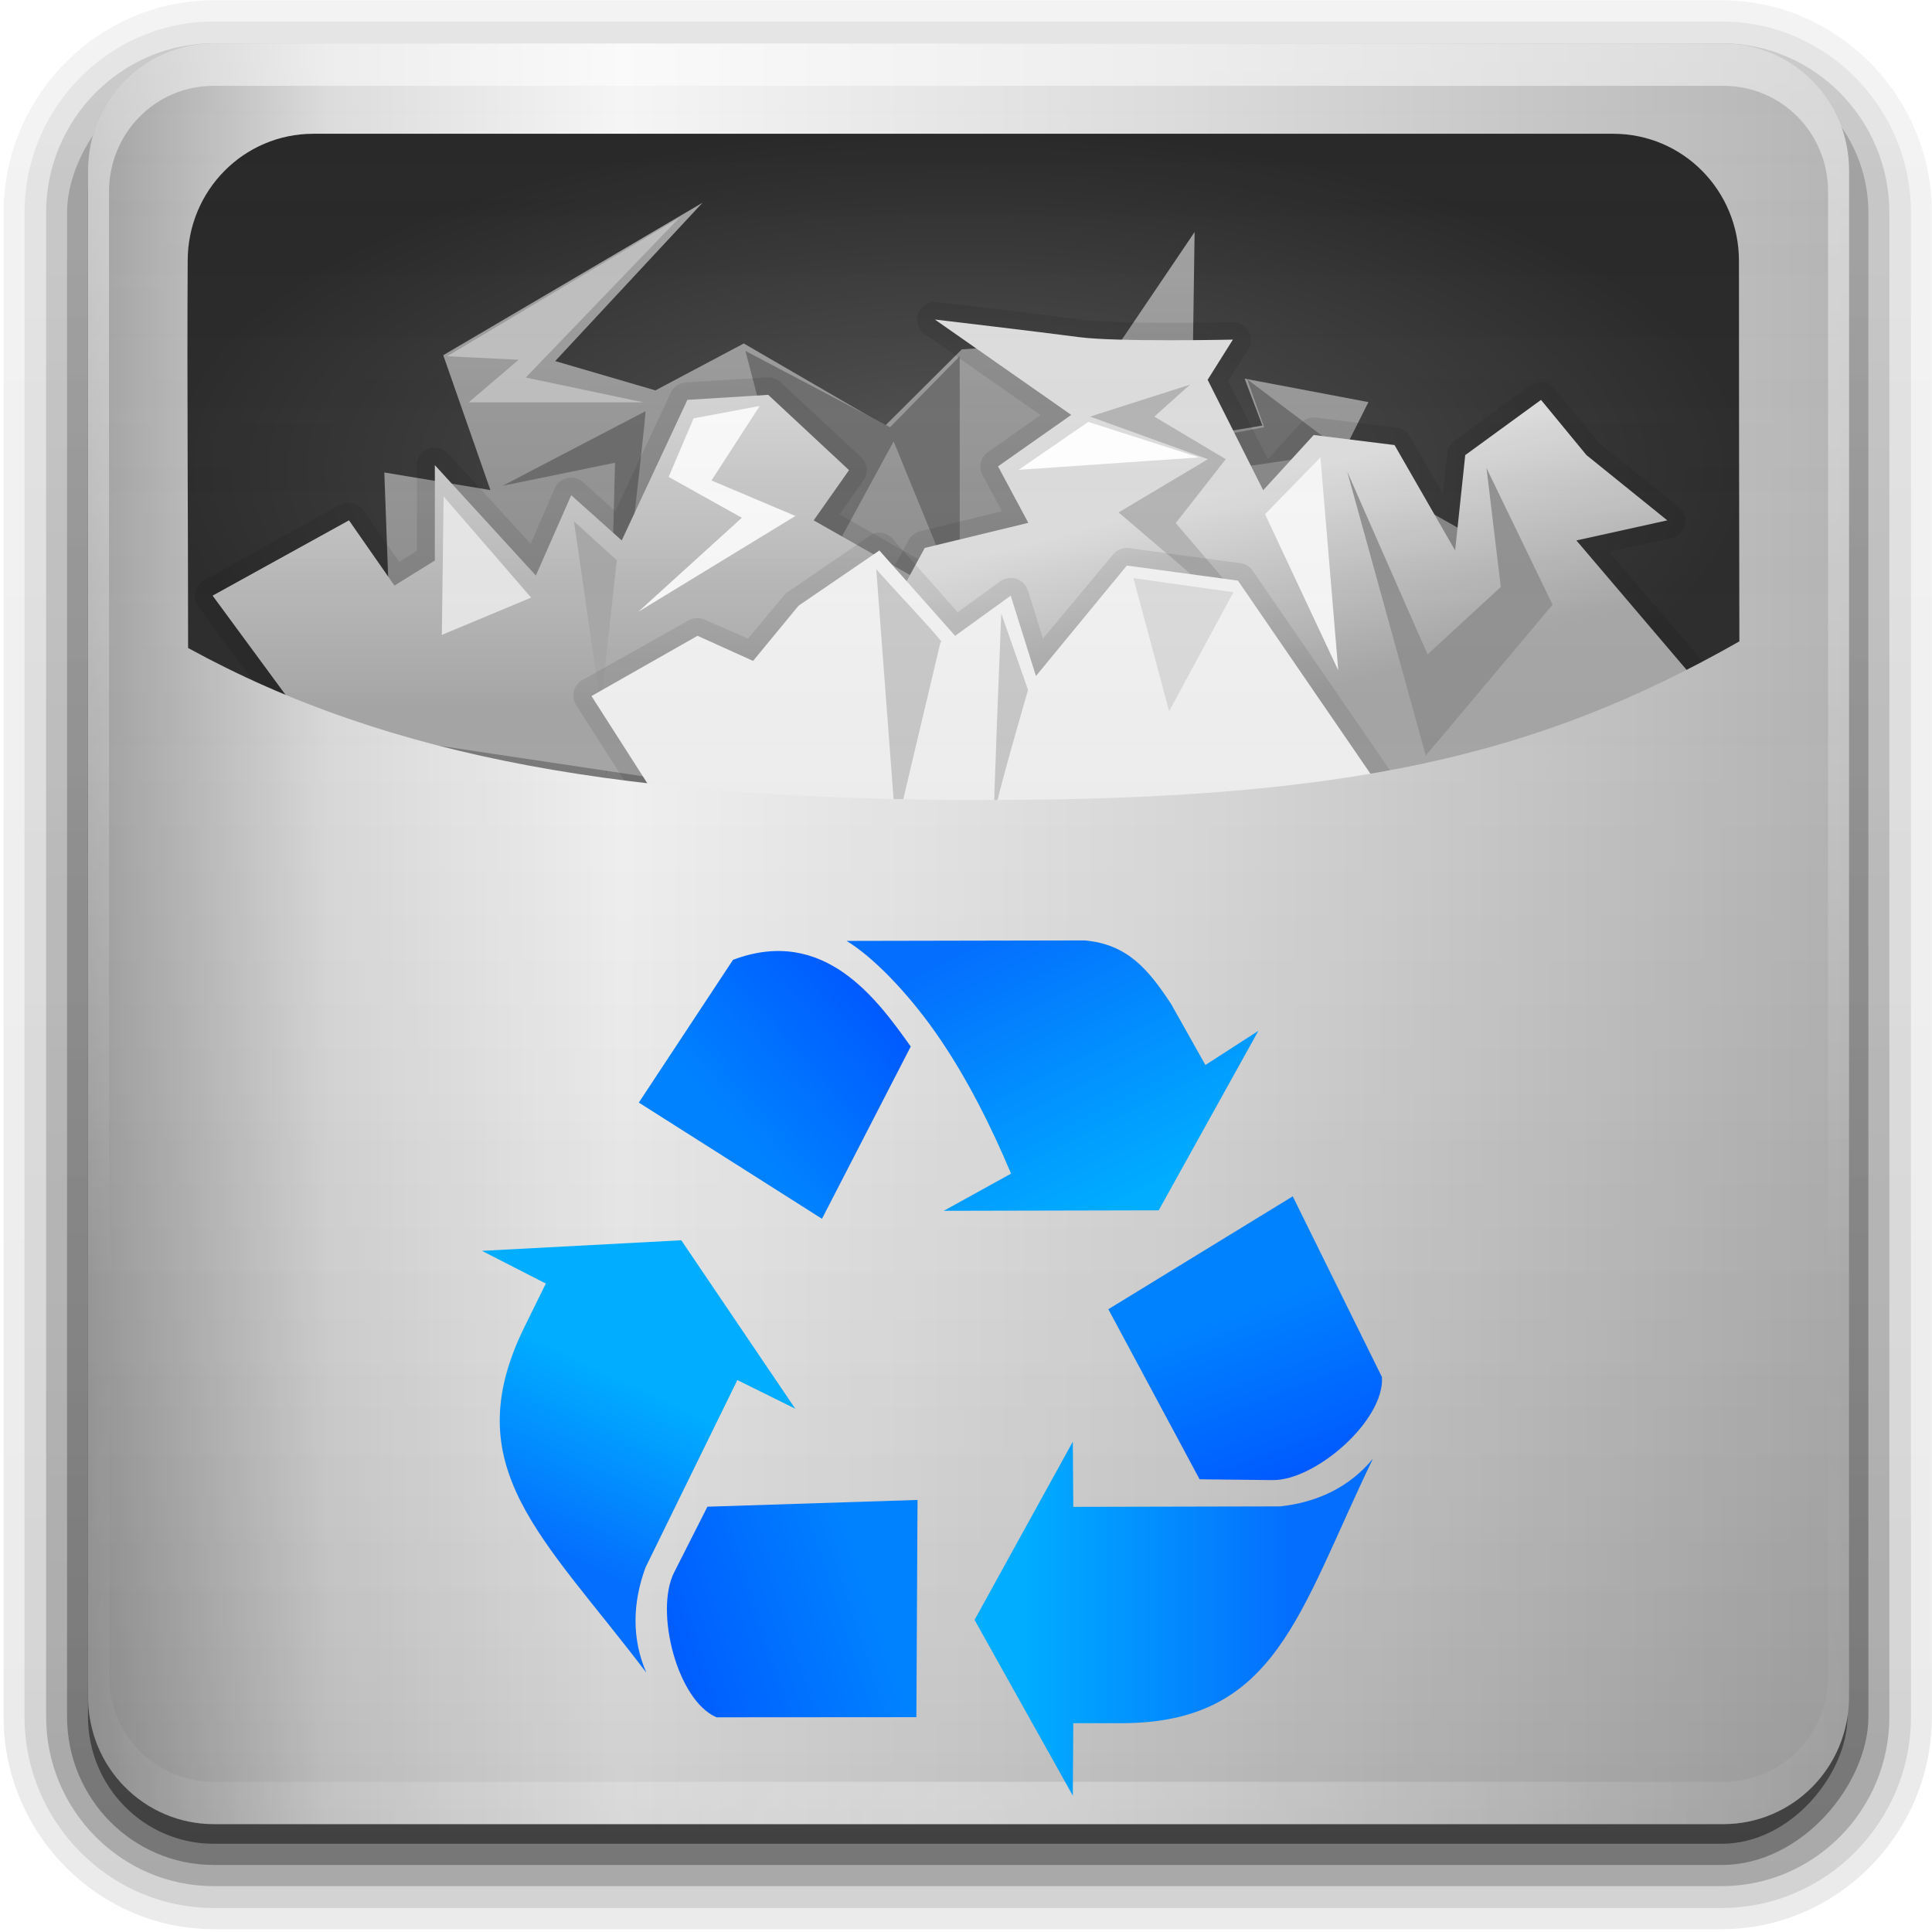 <?xml version="1.0" encoding="UTF-8" standalone="no"?>
<svg
   xmlns:dc="http://purl.org/dc/elements/1.1/"
   xmlns:cc="http://creativecommons.org/ns#"
   xmlns:rdf="http://www.w3.org/1999/02/22-rdf-syntax-ns#"
   xmlns:svg="http://www.w3.org/2000/svg"
   xmlns="http://www.w3.org/2000/svg"
   xmlns:xlink="http://www.w3.org/1999/xlink"
   id="svg2408"
   height="16"
   width="16"
   version="1.0">
  <defs
     id="defs2410">
    <linearGradient
       id="linearGradient5036">
      <stop
         offset="0"
         style="stop-color:#a2a2a2;stop-opacity:1"
         id="stop5038" />
      <stop
         offset="1"
         style="stop-color:#838383;stop-opacity:1"
         id="stop5040" />
    </linearGradient>
    <filter
       style="color-interpolation-filters:sRGB"
       id="filter5122">
      <feGaussianBlur
         stdDeviation="0.592"
         id="feGaussianBlur5124" />
    </filter>
    <linearGradient
       id="linearGradient5044">
      <stop
         offset="0"
         style="stop-color:#dcdcdc;stop-opacity:1"
         id="stop5046" />
      <stop
         offset="1"
         style="stop-color:#a5a5a5;stop-opacity:1"
         id="stop5048" />
    </linearGradient>
    <filter
       style="color-interpolation-filters:sRGB"
       id="filter5114">
      <feGaussianBlur
         stdDeviation="0.665"
         id="feGaussianBlur5116" />
    </filter>
    <filter
       style="color-interpolation-filters:sRGB"
       id="filter5106">
      <feGaussianBlur
         stdDeviation="0.592"
         id="feGaussianBlur5108" />
    </filter>
    <filter
       style="color-interpolation-filters:sRGB"
       id="filter3276">
      <feGaussianBlur
         stdDeviation="0.562"
         id="feGaussianBlur3278" />
    </filter>
    <linearGradient
       id="linearGradient4368">
      <stop
         offset="0"
         style="stop-color:#828282;stop-opacity:1"
         id="stop4370" />
      <stop
         offset="1"
         style="stop-color:#5a5a5a;stop-opacity:1"
         id="stop4372" />
    </linearGradient>
    <linearGradient
       id="linearGradient4360">
      <stop
         offset="0"
         style="stop-color:#6e6e6e;stop-opacity:1"
         id="stop4362" />
      <stop
         offset="1"
         style="stop-color:#8c8c8c;stop-opacity:1"
         id="stop4364" />
    </linearGradient>
    <linearGradient
       id="linearGradient7105">
      <stop
         offset="0"
         style="stop-color:#515151;stop-opacity:1"
         id="stop7107" />
      <stop
         offset="1"
         style="stop-color:#272727;stop-opacity:1"
         id="stop7113" />
    </linearGradient>
    <radialGradient
       gradientTransform="matrix(0.459,-2.5902411e-8,1.2820624e-8,0.282,17.666,21.191)"
       gradientUnits="userSpaceOnUse"
       xlink:href="#linearGradient7105"
       id="radialGradient3354"
       fy="32.812"
       fx="65.548"
       r="51.413"
       cy="32.812"
       cx="65.548" />
    <linearGradient
       id="linearGradient7097">
      <stop
         offset="0"
         style="stop-color:#919191;stop-opacity:1"
         id="stop7099" />
      <stop
         offset="1"
         style="stop-color:#ffffff;stop-opacity:1"
         id="stop7101" />
    </linearGradient>
    <linearGradient
       id="linearGradient7175">
      <stop
         offset="0"
         style="stop-color:#000000;stop-opacity:1"
         id="stop7177" />
      <stop
         offset="1"
         style="stop-color:#000000;stop-opacity:0"
         id="stop7179" />
    </linearGradient>
    <linearGradient
       id="linearGradient7155">
      <stop
         offset="0"
         style="stop-color:#ffffff;stop-opacity:1"
         id="stop7157" />
      <stop
         offset="1"
         style="stop-color:#ffffff;stop-opacity:0"
         id="stop7159" />
    </linearGradient>
    <linearGradient
       id="linearGradient3172">
      <stop
         offset="0"
         style="stop-color:#a0a0a0;stop-opacity:1"
         id="stop3174" />
      <stop
         offset="0.136"
         style="stop-color:#dcdcdc;stop-opacity:1"
         id="stop3188" />
      <stop
         offset="0.302"
         style="stop-color:#f5f5f5;stop-opacity:1"
         id="stop3180" />
      <stop
         offset="0.612"
         style="stop-color:#dcdcdc;stop-opacity:1"
         id="stop3190" />
      <stop
         offset="1"
         style="stop-color:#b4b4b4;stop-opacity:1"
         id="stop3176" />
    </linearGradient>
    <linearGradient
       gradientTransform="matrix(1.017,0,0,1.017,-1.103,-1.103)"
       gradientUnits="userSpaceOnUse"
       id="ButtonColor"
       y2="5.425"
       x2="58.65"
       y1="122"
       x1="58.65">
      <stop
         offset="0"
         style="stop-color:#000000;stop-opacity:0.156"
         id="stop3189" />
      <stop
         offset="1"
         style="stop-color:#ffffff;stop-opacity:0"
         id="stop3191" />
    </linearGradient>
    <linearGradient
       gradientTransform="scale(1.006,0.994)"
       gradientUnits="userSpaceOnUse"
       id="ButtonShadow"
       y2="7.017"
       x2="45.448"
       y1="92.54"
       x1="45.448">
      <stop
         offset="0"
         style="stop-color:#000000;stop-opacity:1"
         id="stop3750" />
      <stop
         offset="1"
         style="stop-color:#000000;stop-opacity:0.588"
         id="stop3752" />
    </linearGradient>
    <linearGradient
       id="linearGradient3737">
      <stop
         offset="0"
         style="stop-color:#ffffff;stop-opacity:1"
         id="stop3739" />
      <stop
         offset="1"
         style="stop-color:#ffffff;stop-opacity:0"
         id="stop3741" />
    </linearGradient>
    <linearGradient
       gradientTransform="matrix(0,1,-1,0,96,0)"
       gradientUnits="userSpaceOnUse"
       xlink:href="#linearGradient3172"
       id="linearGradient3706"
       y2="5.988"
       x2="48"
       y1="90"
       x1="48" />
    <filter
       style="color-interpolation-filters:sRGB"
       id="filter3179"
       height="1.923"
       width="1.59"
       y="-0.462"
       x="-0.295">
      <feGaussianBlur
         stdDeviation="6.696"
         id="feGaussianBlur3181" />
    </filter>
    <filter
       style="color-interpolation-filters:sRGB"
       id="filter3174">
      <feGaussianBlur
         stdDeviation="1.71"
         id="feGaussianBlur3176" />
    </filter>
    <linearGradient
       gradientUnits="userSpaceOnUse"
       xlink:href="#linearGradient3737"
       id="linearGradient3188"
       y2="63.893"
       x2="36.357"
       y1="6"
       x1="36.357" />
    <linearGradient
       gradientUnits="userSpaceOnUse"
       xlink:href="#ButtonColor"
       id="linearGradient3536"
       y2="5.988"
       x2="48"
       y1="90"
       x1="48" />
    <linearGradient
       gradientUnits="userSpaceOnUse"
       xlink:href="#linearGradient4360"
       id="linearGradient3659"
       y2="103.552"
       x2="69.921"
       y1="103.552"
       x1="87.229" />
    <linearGradient
       gradientUnits="userSpaceOnUse"
       xlink:href="#linearGradient4368"
       id="linearGradient3661"
       y2="97.972"
       x2="86.749"
       y1="87.433"
       x1="82.856" />
    <linearGradient
       gradientUnits="userSpaceOnUse"
       xlink:href="#linearGradient4368"
       id="linearGradient3663"
       y2="68.296"
       x2="61.13"
       y1="76.541"
       x1="52.106" />
    <linearGradient
       gradientUnits="userSpaceOnUse"
       xlink:href="#linearGradient4360"
       id="linearGradient3665"
       y2="80.815"
       x2="75.281"
       y1="63.589"
       x1="66.74" />
    <linearGradient
       gradientUnits="userSpaceOnUse"
       xlink:href="#linearGradient4360"
       id="linearGradient3667"
       y2="93.471"
       x2="48.194"
       y1="104.215"
       x1="43.245" />
    <linearGradient
       gradientUnits="userSpaceOnUse"
       xlink:href="#linearGradient4368"
       id="linearGradient3669"
       y2="110.659"
       x2="46.921"
       y1="106.161"
       x1="60.414" />
    <linearGradient
       gradientUnits="userSpaceOnUse"
       xlink:href="#linearGradient7097"
       id="linearGradient3273"
       y2="47.795"
       x2="48.223"
       y1="13.313"
       x1="48.223" />
    <linearGradient
       gradientTransform="matrix(0.089,0,0,0.71,11.943,2.451)"
       gradientUnits="userSpaceOnUse"
       xlink:href="#linearGradient7155"
       id="linearGradient3282"
       y2="110.672"
       x2="26.985"
       y1="5"
       x1="26.985" />
    <linearGradient
       gradientTransform="matrix(0.281,0,0,0.71,70.101,2.702)"
       gradientUnits="userSpaceOnUse"
       xlink:href="#linearGradient7175"
       id="linearGradient3285"
       y2="176.649"
       x2="26.985"
       y1="5"
       x1="26.985" />
    <linearGradient
       gradientTransform="matrix(0.142,0,0,0.71,78.151,2.451)"
       gradientUnits="userSpaceOnUse"
       xlink:href="#linearGradient7155"
       id="linearGradient3288"
       y2="68.695"
       x2="26.985"
       y1="5"
       x1="26.985" />
    <linearGradient
       gradientTransform="matrix(0.776,0,0,0.71,33.237,-93.549)"
       gradientUnits="userSpaceOnUse"
       xlink:href="#linearGradient7175"
       id="linearGradient3291"
       y2="120.639"
       x2="26.985"
       y1="5"
       x1="26.985" />
    <linearGradient
       gradientTransform="matrix(0.961,0,0,0.71,6.679,-93.298)"
       gradientUnits="userSpaceOnUse"
       xlink:href="#linearGradient7175"
       id="linearGradient3294"
       y2="70.167"
       x2="26.985"
       y1="5"
       x1="26.985" />
    <linearGradient
       gradientTransform="matrix(0.353,0,0,-0.71,10.754,93.298)"
       gradientUnits="userSpaceOnUse"
       xlink:href="#linearGradient7155"
       id="linearGradient3297"
       y2="68.695"
       x2="26.985"
       y1="5"
       x1="26.985" />
    <linearGradient
       spreadMethod="reflect"
       gradientTransform="matrix(0.287,0,0,-0.71,36.517,93.298)"
       gradientUnits="userSpaceOnUse"
       xlink:href="#linearGradient7155"
       id="linearGradient3301"
       y2="96.04"
       x2="26.985"
       y1="54.295"
       x1="26.985" />
    <linearGradient
       gradientTransform="matrix(0.71,0,0,0.71,49.188,2.451)"
       gradientUnits="userSpaceOnUse"
       xlink:href="#linearGradient7155"
       id="linearGradient3304"
       y2="110.745"
       x2="26.985"
       y1="5"
       x1="26.985" />
    <linearGradient
       gradientTransform="matrix(1.167,0,0,1.168,-10.536,-6.86)"
       gradientUnits="userSpaceOnUse"
       xlink:href="#linearGradient5036"
       id="linearGradient3090"
       y2="48.326"
       x2="48.972"
       y1="23.558"
       x1="48.972" />
    <linearGradient
       gradientTransform="translate(-0.25,0.999)"
       gradientUnits="userSpaceOnUse"
       xlink:href="#linearGradient5044"
       id="linearGradient3092"
       y2="45.451"
       x2="43.476"
       y1="27.054"
       x1="43.476" />
    <linearGradient
       gradientUnits="userSpaceOnUse"
       xlink:href="#linearGradient5044"
       id="linearGradient3094"
       y2="45.085"
       x2="83.1"
       y1="34.651"
       x1="80.304" />
    <linearGradient
       id="linearGradient3737-1">
      <stop
         offset="0"
         style="stop-color:#ffffff;stop-opacity:1"
         id="stop3739-7" />
      <stop
         offset="1"
         style="stop-color:#ffffff;stop-opacity:0"
         id="stop3741-2" />
    </linearGradient>
    <radialGradient
       gradientTransform="matrix(1.157,0,0,0.996,-7.551,0.197)"
       gradientUnits="userSpaceOnUse"
       xlink:href="#linearGradient3737-1"
       id="radialGradient2893"
       fy="90.172"
       fx="48"
       r="42"
       cy="90.172"
       cx="48" />
    <linearGradient
       gradientTransform="matrix(1.006,0,0,0.994,100,0)"
       gradientUnits="userSpaceOnUse"
       id="ButtonShadow-0"
       y2="7.017"
       x2="45.448"
       y1="92.54"
       x1="45.448">
      <stop
         offset="0"
         style="stop-color:#000000;stop-opacity:1"
         id="stop3750-8" />
      <stop
         offset="1"
         style="stop-color:#000000;stop-opacity:0.588"
         id="stop3752-5" />
    </linearGradient>
    <linearGradient
       gradientTransform="matrix(1.024,0,0,1.012,-1.143,-98.071)"
       gradientUnits="userSpaceOnUse"
       xlink:href="#ButtonShadow-0"
       id="linearGradient3780"
       y2="90.239"
       x2="32.251"
       y1="6.132"
       x1="32.251" />
    <linearGradient
       gradientTransform="matrix(1.024,0,0,1.012,-1.143,-98.071)"
       gradientUnits="userSpaceOnUse"
       xlink:href="#ButtonShadow-0"
       id="linearGradient3772"
       y2="90.239"
       x2="32.251"
       y1="6.132"
       x1="32.251" />
    <linearGradient
       gradientTransform="matrix(1.024,0,0,1.012,-1.143,-98.071)"
       gradientUnits="userSpaceOnUse"
       xlink:href="#ButtonShadow-0"
       id="linearGradient3725"
       y2="90.239"
       x2="32.251"
       y1="6.132"
       x1="32.251" />
    <linearGradient
       gradientTransform="translate(0,-97)"
       gradientUnits="userSpaceOnUse"
       xlink:href="#ButtonShadow-0"
       id="linearGradient3721"
       y2="90.239"
       x2="32.251"
       y1="6.132"
       x1="32.251" />
    <linearGradient
       gradientTransform="matrix(1.024,0,0,1.012,-1.143,-98.071)"
       gradientUnits="userSpaceOnUse"
       xlink:href="#ButtonShadow-0"
       id="linearGradient2918"
       y2="90.239"
       x2="32.251"
       y1="6.132"
       x1="32.251" />
    <radialGradient
       r="37.016"
       fy="25.976"
       fx="47.758"
       cy="25.976"
       cx="47.758"
       gradientTransform="matrix(0.454,0,0,0.193,-92.858,-10.978)"
       gradientUnits="userSpaceOnUse"
       id="radialGradient4805-9"
       xlink:href="#linearGradient7105" />
    <filter
       style="color-interpolation-filters:sRGB"
       id="filter5122-9">
      <feGaussianBlur
         stdDeviation="0.592"
         id="feGaussianBlur5124-4" />
    </filter>
    <filter
       style="color-interpolation-filters:sRGB"
       id="filter5114-5">
      <feGaussianBlur
         stdDeviation="0.665"
         id="feGaussianBlur5116-0" />
    </filter>
    <filter
       style="color-interpolation-filters:sRGB"
       id="filter5106-6">
      <feGaussianBlur
         stdDeviation="0.592"
         id="feGaussianBlur5108-1" />
    </filter>
    <linearGradient
       x1="48"
       y1="90"
       x2="48"
       y2="5.988"
       id="linearGradient3706-2"
       xlink:href="#linearGradient3172"
       gradientUnits="userSpaceOnUse"
       gradientTransform="matrix(0,0.444,-0.444,0,-49.617,-17.527)" />
    <linearGradient
       gradientUnits="userSpaceOnUse"
       xlink:href="#ButtonColor"
       id="linearGradient3536-7-6"
       y2="5.988"
       x2="48"
       y1="90"
       x1="48"
       gradientTransform="matrix(0.444,0,0,0.444,-92.275,-17.527)" />
    <linearGradient
       gradientUnits="userSpaceOnUse"
       xlink:href="#linearGradient7155"
       id="linearGradient3188-3-5"
       y2="63.893"
       x2="36.357"
       y1="6"
       x1="36.357"
       gradientTransform="matrix(0.444,0,0,0.444,-92.275,-17.527)" />
    <radialGradient
       gradientTransform="matrix(0.514,0,0,0.443,-95.631,-17.44)"
       gradientUnits="userSpaceOnUse"
       xlink:href="#linearGradient7155"
       id="radialGradient2893-6-6"
       fy="90.172"
       fx="48"
       r="42"
       cy="90.172"
       cx="48" />
    <linearGradient
       gradientUnits="userSpaceOnUse"
       xlink:href="#linearGradient4599"
       id="linearGradient3659-1-5"
       y2="103.552"
       x2="69.921"
       y1="103.552"
       x1="87.229" />
    <linearGradient
       id="linearGradient4599">
      <stop
         id="stop4595"
         style="stop-color:#046efe;stop-opacity:1"
         offset="0" />
      <stop
         id="stop4597"
         style="stop-color:#00adff;stop-opacity:1"
         offset="1" />
    </linearGradient>
    <linearGradient
       gradientUnits="userSpaceOnUse"
       xlink:href="#linearGradient4605"
       id="linearGradient3661-9-3"
       y2="97.972"
       x2="86.749"
       y1="87.433"
       x1="82.856" />
    <linearGradient
       id="linearGradient4605">
      <stop
         id="stop4601"
         style="stop-color:#0082ff;stop-opacity:1"
         offset="0" />
      <stop
         id="stop4603"
         style="stop-color:#005aff;stop-opacity:1"
         offset="1" />
    </linearGradient>
    <linearGradient
       gradientUnits="userSpaceOnUse"
       xlink:href="#linearGradient4605"
       id="linearGradient3663-2-5"
       y2="68.296"
       x2="61.13"
       y1="76.541"
       x1="52.106" />
    <linearGradient
       gradientUnits="userSpaceOnUse"
       xlink:href="#linearGradient4599"
       id="linearGradient3665-3-2"
       y2="80.815"
       x2="75.281"
       y1="63.589"
       x1="66.74" />
    <linearGradient
       gradientUnits="userSpaceOnUse"
       xlink:href="#linearGradient4599"
       id="linearGradient3667-7-5"
       y2="93.471"
       x2="48.194"
       y1="104.215"
       x1="43.245" />
    <linearGradient
       gradientUnits="userSpaceOnUse"
       xlink:href="#linearGradient4605"
       id="linearGradient3669-5-4"
       y2="110.659"
       x2="46.921"
       y1="106.161"
       x1="60.414" />
    <linearGradient
       y2="90.239"
       x2="32.251"
       y1="6.132"
       x1="32.251"
       gradientTransform="matrix(1.024,0,0,1.012,-1.143,-98.071)"
       gradientUnits="userSpaceOnUse"
       id="linearGradient4852"
       xlink:href="#ButtonShadow-0" />
    <linearGradient
       y2="90.239"
       x2="32.251"
       y1="6.132"
       x1="32.251"
       gradientTransform="matrix(1.024,0,0,1.012,-1.143,-98.071)"
       gradientUnits="userSpaceOnUse"
       id="linearGradient4854"
       xlink:href="#ButtonShadow-0" />
    <linearGradient
       y2="90.239"
       x2="32.251"
       y1="6.132"
       x1="32.251"
       gradientTransform="matrix(1.024,0,0,1.012,-1.143,-98.071)"
       gradientUnits="userSpaceOnUse"
       id="linearGradient4856"
       xlink:href="#ButtonShadow-0" />
  </defs>
  <g
     transform="translate(0,-80)"
     style="display:none"
     id="layer2">
    <rect
       style="opacity:0.9;fill:url(#ButtonShadow);fill-opacity:1;fill-rule:nonzero;stroke:none;filter:url(#filter3174)"
       id="rect3745"
       y="7"
       x="5"
       ry="6"
       rx="6"
       height="85"
       width="86" />
  </g>
  <g
     transform="matrix(0.533,0,0,0.539,21.505,-1.376)"
     id="g4702">
    <g
       id="g4805">
      <g
         transform="matrix(0.733,0,0,0.733,26.705,14.113)"
         id="g5097">
        <g
           transform="matrix(0.444,0,0,0.444,-92.275,-17.527)"
           id="layer5-6"
           style="display:inline">
          <path
             d="m 12,-95.031 c -5.511,0 -10.031,4.52 -10.031,10.031 v 71 c 0,5.511 4.52,10.031 10.031,10.031 h 72 c 5.511,0 10.031,-4.52 10.031,-10.031 v -71 c 0,-5.511 -4.52,-10.031 -10.031,-10.031 z"
             transform="scale(1,-1)"
             id="path3786-1"
             style="display:inline;opacity:0.08;fill:url(#linearGradient4852);fill-opacity:1;fill-rule:nonzero;stroke:none" />
          <path
             d="m 12,-94.031 c -4.972,0 -9.031,4.06 -9.031,9.031 v 71 c 0,4.972 4.06,9.031 9.031,9.031 h 72 c 4.972,0 9.031,-4.06 9.031,-9.031 v -71 c 0,-4.972 -4.06,-9.031 -9.031,-9.031 z"
             transform="scale(1,-1)"
             id="path3778-8"
             style="display:inline;opacity:0.1;fill:url(#linearGradient4854);fill-opacity:1;fill-rule:nonzero;stroke:none" />
          <path
             d="m 12,-93 c -4.409,0 -8,3.591 -8,8 v 71 c 0,4.409 3.591,8 8,8 h 72 c 4.409,0 8,-3.591 8,-8 v -71 c 0,-4.409 -3.591,-8 -8,-8 z"
             transform="scale(1,-1)"
             id="path3770-7"
             style="display:inline;opacity:0.2;fill:url(#linearGradient4856);fill-opacity:1;fill-rule:nonzero;stroke:none" />
          <rect
             width="86"
             height="85"
             rx="7"
             ry="7"
             x="5"
             y="-92"
             transform="scale(1,-1)"
             id="rect3723-9"
             style="display:inline;opacity:0.3;fill:url(#linearGradient3780);fill-opacity:1;fill-rule:nonzero;stroke:none" />
          <rect
             width="84"
             height="84"
             rx="6"
             ry="6"
             x="6"
             y="-91"
             transform="scale(1,-1)"
             id="rect3716-2"
             style="display:inline;opacity:0.45;fill:url(#linearGradient3721);fill-opacity:1;fill-rule:nonzero;stroke:none" />
        </g>
        <path
           style="display:inline;fill:url(#radialGradient4805-9);fill-opacity:1;fill-rule:evenodd;stroke:none;stroke-width:0.324"
           d="m -85.254,-13.112 c -1.509,0 -2.723,1.219 -2.723,2.732 -0.015,2.776 0.01,5.55 0.01,8.314 4.38,2.382 9.546,3.265 17.248,3.265 7.858,0 11.976,-0.942 16.342,-3.407 -0.006,-2.726 -0.01,-5.43 -0.01,-8.171 0,-1.514 -1.215,-2.732 -2.723,-2.732 z"
           id="path3366-2-5-0" />
        <g
           transform="matrix(0.583,0,0,0.573,-99.502,-21.338)"
           id="g3029">
          <g
             transform="matrix(0.735,0,0,0.735,1.846,1.518)"
             id="g5181"
             style="display:inline">
            <path
               d="m 35.813,50.722 -0.583,-16.053 5.247,0.876 -2.332,-6.713 12.826,-7.589 -7.288,7.881 4.956,1.459 4.373,-2.335 6.996,4.086 3.79,-3.794 4.373,-0.292 2.041,2.043 5.101,-7.589 -0.146,10.216 3.498,-0.584 -0.875,-2.335 6.122,1.167 -1.458,2.919 8.745,4.962 -3.498,17.804 -27.984,3.502 z"
               id="path5030"
               style="fill:url(#linearGradient3090);fill-opacity:1;fill-rule:evenodd;stroke:none" />
            <g
               id="g5150">
              <path
                 d="m 53.092,28.618 3.18,12.191 4.152,-7.686 3.269,8.039 V 28.883 l -3.445,3.534 z"
                 id="path5146"
                 style="fill:#6c6c6c;fill-opacity:1;fill-rule:evenodd;stroke:none" />
              <path
                 d="m 48.145,31.622 -7.067,3.71 5.565,-1.148 c 0,0 -0.442,17.314 -0.53,16.696 -0.088,-0.618 2.12,-19.258 2.032,-19.258 z"
                 id="path5144"
                 style="fill:#696969;fill-opacity:1;fill-rule:evenodd;stroke:none" />
              <path
                 d="m 77.915,30.032 4.77,3.622 -5.389,0.795 -0.618,-1.634 2.076,-0.398 z"
                 id="path5148"
                 style="fill:#6b6b6b;fill-opacity:1;fill-rule:evenodd;stroke:none" />
              <path
                 d="m 49.823,21.993 -11.484,6.89 3.534,0.177 -2.473,2.12 h 8.657 l -5.83,-1.237 z"
                 id="path5142"
                 style="fill:#bdbdbd;fill-opacity:1;fill-rule:evenodd;stroke:none" />
            </g>
          </g>
          <g
             transform="matrix(0.735,0,0,0.735,1.846,1.518)"
             id="g5165"
             style="display:inline">
            <path
               d="m 54.156,29.938 -4,0.25 a 0.883,0.883 0 0 0 -0.75,0.5 l -2.75,5.906 -1.594,-1.438 a 0.883,0.883 0 0 0 -1.406,0.312 l -1.188,2.75 -4.094,-4.5 a 0.883,0.883 0 0 0 -1.531,0.594 v 4.25 l -0.875,0.562 -1.781,-2.562 a 0.883,0.883 0 0 0 -1.156,-0.281 l -6.719,3.75 a 0.883,0.883 0 0 0 -0.281,1.312 L 30.75,47.812 a 0.883,0.883 0 0 0 0.594,0.344 l 31.5,4.75 a 0.883,0.883 0 0 0 0.969,-0.625 l 1.75,-6 A 0.883,0.883 0 0 0 65.5,45.625 l -3,-5.969 a 0.883,0.883 0 0 0 -0.344,-0.375 L 57.75,36.75 58.938,35.062 a 0.883,0.883 0 0 0 -0.125,-1.156 l -4,-3.75 A 0.883,0.883 0 0 0 54.156,29.938 Z"
               id="path5126"
               style="opacity:0.3;fill:#000000;fill-opacity:1;fill-rule:evenodd;stroke:none;filter:url(#filter5122-9)" />
            <path
               d="m 31.482,47.295 -4.747,-6.496 6.746,-3.748 2.249,3.248 1.999,-1.249 v -4.747 l 4.997,5.497 1.749,-3.998 2.499,2.249 3.248,-6.996 3.998,-0.25 3.998,3.748 -1.749,2.499 5.247,2.998 2.998,5.997 -1.749,5.997 z"
               id="path5026"
               style="fill:url(#linearGradient3092);fill-opacity:1;fill-rule:evenodd;stroke:none" />
            <g
               id="g5095">
              <path
                 d="m 44.611,37.099 1.325,9.187 0.795,-7.244 z"
                 id="path5082"
                 style="fill:#a6a6a6;fill-opacity:1;fill-rule:evenodd;stroke:none" />
              <path
                 d="m 50.53,31.975 3.269,-0.618 -2.385,3.71 4.152,1.767 -7.774,4.77 5.124,-4.682 -3.622,-2.032 z"
                 id="path5078"
                 style="fill:#f9f9f9;fill-opacity:1;fill-rule:evenodd;stroke:none" />
              <path
                 d="m 38.163,35.862 -0.088,6.89 4.417,-1.855 -4.329,-5.035 z"
                 id="path5080"
                 style="fill:#e6e6e6;fill-opacity:1;fill-rule:evenodd;stroke:none" />
            </g>
          </g>
          <g
             transform="matrix(0.735,0,0,0.735,1.846,1.518)"
             id="g5156"
             style="display:inline">
            <path
               d="m 62.312,26.188 a 0.883,0.883 0 0 0 -0.344,1.594 l 5.719,4.031 -2.594,1.844 a 0.883,0.883 0 0 0 -0.281,1.125 l 0.969,1.812 -4.031,1 A 0.883,0.883 0 0 0 61.188,38 l -3.25,5.969 A 0.883,0.883 0 0 0 58,44.906 l 4,5.625 a 0.883,0.883 0 0 0 0.625,0.375 l 20.5,2.5 a 0.883,0.883 0 0 0 0.469,-0.094 l 16.469,-8 a 0.883,0.883 0 0 0 0.312,-1.344 L 95.812,38.625 98.875,37.938 A 0.883,0.883 0 0 0 99.25,36.375 L 95.375,33.25 95.312,33.188 95.25,33.125 93.125,30.5 a 0.883,0.883 0 0 0 -1.219,-0.156 l -3.75,2.75 a 0.883,0.883 0 0 0 -0.344,0.625 l -0.219,2 -1.625,-2.844 A 0.883,0.883 0 0 0 85.312,32.438 l -3.969,-0.5 A 0.883,0.883 0 0 0 80.562,32.219 L 78.938,34 l -1.969,-3.875 1,-1.594 A 0.883,0.883 0 0 0 77.188,27.188 c 0,0 -1.433,0.031 -3.094,0.031 -1.661,-1.7e-5 -3.574,-0.05 -4.375,-0.156 -2.018,-0.269 -7.156,-0.875 -7.156,-0.875 a 0.883,0.883 0 0 0 -0.25,0 z"
               id="path5118"
               style="opacity:0.3;fill:#000000;fill-opacity:1;fill-rule:evenodd;stroke:none;filter:url(#filter5114-5)" />
            <path
               d="m 62.715,50.043 -3.998,-5.622 3.248,-5.997 5.122,-1.249 -1.499,-2.811 3.623,-2.561 -6.746,-4.747 c 0,0 5.124,0.608 7.121,0.875 1.874,0.25 7.621,0.125 7.621,0.125 l -1.249,1.999 2.748,5.497 2.499,-2.748 3.998,0.5 2.998,5.247 0.5,-4.747 3.748,-2.748 2.249,2.748 3.998,3.248 -4.497,0.999 5.497,6.496 -16.491,7.996 z"
               id="path5028"
               style="fill:url(#linearGradient3094);fill-opacity:1;fill-rule:evenodd;stroke:none" />
            <g
               id="g5089">
              <path
                 d="m 75.088,30.297 -4.947,1.59 5.83,2.12 -4.417,2.65 8.834,7.597 -6.007,-7.067 2.473,-3.18 -3.534,-2.12 z"
                 id="path5060"
                 style="fill:#b3b3b3;fill-opacity:1;fill-rule:evenodd;stroke:none" />
              <path
                 d="m 66.608,34.537 3.445,-2.385 5.477,1.767 z"
                 id="path5064"
                 style="fill:#ffffff;fill-opacity:1;fill-rule:evenodd;stroke:none" />
              <path
                 d="m 81.537,33.919 -2.739,2.827 3.622,7.774 z"
                 id="path5066"
                 style="fill:#f7f7f7;fill-opacity:1;fill-rule:evenodd;stroke:none" />
              <path
                 d="m 82.862,34.625 3.975,9.099 3.622,-3.357 -0.707,-5.919 3.269,6.802 -6.272,7.509 z"
                 id="path5068"
                 style="fill:#909090;fill-opacity:1;fill-rule:evenodd;stroke:none" />
            </g>
          </g>
          <g
             transform="matrix(0.735,0,0,0.735,4.786,1.518)"
             id="g5173"
             style="display:inline">
            <path
               d="m 55.5,37.688 a 0.888,0.888 0 0 0 -0.281,0.156 l -4,2.75 A 0.888,0.888 0 0 0 51.031,40.75 L 49.219,42.938 47.094,42 a 0.888,0.888 0 0 0 -0.812,0.031 L 41.031,45 a 0.888,0.888 0 0 0 -0.312,1.25 l 3.5,5.5 a 0.888,0.888 0 0 0 0.344,0.312 l 13.5,7 A 0.888,0.888 0 0 0 58.75,59.125 l 22.5,-7.25 a 0.888,0.888 0 0 0 0.438,-1.344 l -7.5,-10.969 a 0.888,0.888 0 0 0 -0.594,-0.375 l -5.5,-0.75 a 0.888,0.888 0 0 0 -0.812,0.312 l -3.469,4.188 -0.75,-2.406 a 0.888,0.888 0 0 0 -1.375,-0.438 L 59.594,41.625 56.375,37.969 A 0.888,0.888 0 0 0 55.5,37.688 Z"
               id="path5110"
               style="opacity:0.3;fill:#000000;fill-opacity:1;fill-rule:evenodd;stroke:none;filter:url(#filter5106-6)" />
            <path
               d="m 44.975,51.293 -3.498,-5.497 5.247,-2.998 2.748,1.249 2.249,-2.748 3.998,-2.748 3.748,4.248 2.748,-1.999 1.249,3.998 4.497,-5.497 5.497,0.75 7.496,10.994 -22.487,7.246 z"
               id="path5034"
               style="fill:#f2f2f2;fill-opacity:1;fill-rule:evenodd;stroke:none" />
            <g
               id="g5084">
              <path
                 d="m 55.565,39.484 0.972,12.986 2.208,-9.364 C 59.224,43.438 56.625,40.691 55.565,39.484 Z"
                 id="path5070"
                 style="fill:#c9c9c9;fill-opacity:1;fill-rule:evenodd;stroke:none" />
              <path
                 d="m 61.749,41.693 c 0,0 -0.442,10.866 -0.353,10.071 0.088,-0.795 1.678,-6.272 1.678,-6.272 z"
                 id="path5072"
                 style="fill:#c9c9c9;fill-opacity:1;fill-rule:evenodd;stroke:none" />
              <path
                 d="m 68.286,39.926 1.767,6.625 3.18,-5.919 z"
                 id="path5074"
                 style="fill:#dbdbdb;fill-opacity:1;fill-rule:evenodd;stroke:none" />
            </g>
          </g>
        </g>
        <path
           style="display:inline;fill:url(#linearGradient3706-2);fill-opacity:1;fill-rule:nonzero;stroke:none;stroke-width:0.444"
           d="m -86.943,-14.861 c -1.477,0 -2.666,1.189 -2.666,2.666 v 31.994 c 0,1.477 1.189,2.666 2.666,2.666 h 31.994 c 1.477,0 2.666,-1.189 2.666,-2.666 v -31.994 c 0,-1.477 -1.189,-2.666 -2.666,-2.666 z m 2.112,1.894 h 27.55 c 1.477,0 2.666,1.189 2.666,2.666 0,2.675 0.004,5.314 0.009,7.974 -4.274,2.406 -8.305,3.325 -15.998,3.325 -7.539,0 -12.597,-0.861 -16.885,-3.186 0,-2.697 -0.024,-5.404 -0.009,-8.113 0,-1.477 1.189,-2.666 2.666,-2.666 z"
           id="rect2419-2" />
        <path
           d="m -86.943,-14.861 c -1.477,0 -2.666,1.189 -2.666,2.666 v 31.994 c 0,1.477 1.189,2.666 2.666,2.666 h 31.994 c 1.477,0 2.666,-1.189 2.666,-2.666 v -31.994 c 0,-1.477 -1.189,-2.666 -2.666,-2.666 z"
           id="rect3480-3"
           style="display:inline;fill:url(#linearGradient3536-7-6);fill-opacity:1;fill-rule:nonzero;stroke:none;stroke-width:0.444" />
        <path
           d="m -86.943,-14.861 c -1.477,0 -2.666,1.189 -2.666,2.666 v 0.889 30.217 0.889 c 0,0.149 0.018,0.289 0.042,0.43 0.022,0.131 0.043,0.265 0.083,0.389 0.004,0.013 0.009,0.028 0.014,0.042 0.044,0.128 0.104,0.243 0.167,0.361 0.064,0.122 0.14,0.238 0.222,0.347 0.082,0.109 0.166,0.21 0.264,0.305 0.195,0.19 0.419,0.362 0.667,0.486 0.124,0.062 0.255,0.11 0.389,0.153 -0.114,-0.045 -0.216,-0.105 -0.319,-0.167 -0.003,-0.002 -0.011,0.002 -0.014,0 -0.014,-0.009 -0.028,-0.019 -0.042,-0.028 -0.053,-0.034 -0.103,-0.073 -0.153,-0.111 -0.047,-0.036 -0.095,-0.072 -0.139,-0.111 -0.079,-0.072 -0.154,-0.153 -0.222,-0.236 -0.048,-0.058 -0.097,-0.118 -0.139,-0.181 -0.011,-0.017 -0.017,-0.038 -0.028,-0.056 -0.029,-0.046 -0.058,-0.091 -0.083,-0.139 -0.045,-0.087 -0.091,-0.185 -0.125,-0.278 -0.004,-0.01 -0.01,-0.018 -0.014,-0.028 -0.014,-0.041 -0.016,-0.083 -0.028,-0.125 -0.013,-0.047 -0.031,-0.09 -0.042,-0.139 -0.032,-0.152 -0.056,-0.31 -0.056,-0.472 V 19.355 -10.862 -11.75 c 0,-1.236 0.986,-2.222 2.222,-2.222 h 0.889 30.217 0.889 c 1.236,0 2.222,0.986 2.222,2.222 v 0.889 30.217 0.889 c 0,0.162 -0.023,0.32 -0.056,0.472 -0.02,0.092 -0.039,0.177 -0.069,0.264 -0.003,0.01 -0.01,0.018 -0.014,0.028 -0.028,0.077 -0.061,0.163 -0.097,0.236 -0.018,0.037 -0.035,0.076 -0.056,0.111 -0.024,0.043 -0.056,0.084 -0.083,0.125 -0.042,0.063 -0.091,0.123 -0.139,0.181 -0.064,0.078 -0.135,0.154 -0.208,0.222 -0.005,0.004 -0.009,0.009 -0.014,0.014 -0.061,0.056 -0.127,0.104 -0.194,0.153 -0.046,0.032 -0.091,0.068 -0.139,0.097 -0.003,0.002 -0.011,-0.002 -0.014,0 -0.103,0.062 -0.206,0.122 -0.319,0.167 0.134,-0.043 0.265,-0.091 0.389,-0.153 0.248,-0.124 0.471,-0.296 0.667,-0.486 0.098,-0.095 0.182,-0.196 0.264,-0.305 0.082,-0.109 0.158,-0.226 0.222,-0.347 0.062,-0.118 0.123,-0.233 0.167,-0.361 0.005,-0.014 0.01,-0.028 0.014,-0.042 0.04,-0.124 0.062,-0.257 0.083,-0.389 0.023,-0.141 0.042,-0.282 0.042,-0.43 v -0.889 -30.217 -0.889 c 0,-1.477 -1.189,-2.666 -2.666,-2.666 z"
           id="rect3728-7"
           style="display:inline;opacity:0.5;fill:url(#linearGradient3188-3-5);fill-opacity:1;fill-rule:nonzero;stroke:none;stroke-width:0.444" />
        <path
           d="m -86.943,22.465 c -1.477,0 -2.666,-1.189 -2.666,-2.666 v -0.889 -30.217 -0.889 c 0,-0.149 0.018,-0.289 0.042,-0.43 0.022,-0.131 0.043,-0.265 0.083,-0.389 0.004,-0.013 0.009,-0.028 0.014,-0.042 0.044,-0.128 0.104,-0.243 0.167,-0.361 0.064,-0.122 0.14,-0.238 0.222,-0.347 0.082,-0.109 0.166,-0.21 0.264,-0.305 0.195,-0.19 0.419,-0.362 0.667,-0.486 0.124,-0.062 0.255,-0.11 0.389,-0.153 -0.114,0.045 -0.216,0.105 -0.319,0.167 -0.003,0.002 -0.011,-0.002 -0.014,0 -0.014,0.009 -0.028,0.019 -0.042,0.028 -0.053,0.034 -0.103,0.073 -0.153,0.111 -0.047,0.036 -0.095,0.072 -0.139,0.111 -0.079,0.072 -0.154,0.153 -0.222,0.236 -0.048,0.058 -0.097,0.118 -0.139,0.181 -0.011,0.017 -0.017,0.038 -0.028,0.056 -0.029,0.046 -0.058,0.091 -0.083,0.139 -0.045,0.087 -0.091,0.185 -0.125,0.278 -0.004,0.01 -0.01,0.018 -0.014,0.028 -0.014,0.041 -0.016,0.083 -0.028,0.125 -0.013,0.047 -0.031,0.09 -0.042,0.139 -0.032,0.152 -0.056,0.31 -0.056,0.472 v 0.889 30.217 0.889 c 0,1.236 0.986,2.222 2.222,2.222 h 0.889 30.217 0.889 c 1.236,0 2.222,-0.986 2.222,-2.222 v -0.889 -30.217 -0.889 c 0,-0.162 -0.023,-0.32 -0.056,-0.472 -0.02,-0.092 -0.039,-0.177 -0.069,-0.264 -0.003,-0.01 -0.01,-0.018 -0.014,-0.028 -0.028,-0.077 -0.061,-0.163 -0.097,-0.236 -0.018,-0.037 -0.035,-0.076 -0.056,-0.111 -0.024,-0.043 -0.056,-0.084 -0.083,-0.125 -0.042,-0.063 -0.091,-0.123 -0.139,-0.181 -0.064,-0.078 -0.135,-0.154 -0.208,-0.222 -0.005,-0.004 -0.009,-0.009 -0.014,-0.014 -0.061,-0.056 -0.127,-0.104 -0.194,-0.153 -0.046,-0.033 -0.091,-0.068 -0.139,-0.097 -0.003,-0.002 -0.011,0.002 -0.014,0 -0.103,-0.062 -0.206,-0.122 -0.319,-0.167 0.134,0.043 0.265,0.091 0.389,0.153 0.248,0.124 0.471,0.296 0.667,0.486 0.098,0.095 0.182,0.196 0.264,0.305 0.082,0.109 0.158,0.226 0.222,0.347 0.062,0.118 0.123,0.233 0.167,0.361 0.005,0.014 0.01,0.028 0.014,0.042 0.04,0.124 0.062,0.257 0.083,0.389 0.023,0.141 0.042,0.282 0.042,0.43 v 0.889 30.217 0.889 c 0,1.477 -1.189,2.666 -2.666,2.666 z"
           id="path3615-5"
           style="display:inline;opacity:0.3;fill:url(#radialGradient2893-6-6);fill-opacity:1;fill-rule:nonzero;stroke:none;stroke-width:0.444" />
        <g
           transform="matrix(0.329,0,0,0.329,-92.776,-16.979)"
           id="g3350-9"
           style="display:inline">
          <path
             d="m 66.74,106.88 6.332,-11.357 0.03,4.154 13.326,-0.03 c 2.381,-0.252 4.469,-1.22 5.981,-3.04 -4.825,9.868 -6.215,16.851 -16.226,16.855 h -3.081 l -0.03,4.615 z"
             id="path3292-2"
             style="display:inline;fill:url(#linearGradient3659-1-5);fill-opacity:1;stroke:none" />
          <path
             d="M 81.24,97.921 75.36,87.086 87.241,79.893 92.99,91.41 c 0.174,2.756 -4.277,6.592 -7.04,6.562 z"
             id="path3290-2"
             style="display:inline;fill:url(#linearGradient3661-9-3);fill-opacity:1;stroke:none" />
          <path
             d="m 45.109,73.92 6.07,-9.096 c 5.887,-2.192 9.298,2.541 11.45,5.524 L 56.91,81.324 Z"
             id="path3288-8"
             style="display:inline;fill:url(#linearGradient3663-2-5);fill-opacity:1;stroke:none" />
          <path
             d="M 69.091,78.447 C 67.87,75.569 66.239,72.278 64.199,69.416 62.373,66.853 60.166,64.618 58.495,63.619 l 15.353,-0.03 c 2.757,0.247 4.097,1.855 5.559,4.053 l 2.208,3.883 3.412,-2.177 -6.422,11.437 -13.848,0.03 4.335,-2.368 z"
             id="path3286-9"
             style="display:inline;fill:url(#linearGradient3665-3-2);fill-opacity:1;stroke:none" />
          <path
             d="m 47.847,82.694 7.343,10.731 -3.732,-1.826 -5.916,11.938 c -0.836,2.243 -0.901,4.543 0.054,6.708 -6.682,-8.719 -12.313,-13.077 -7.852,-22.037 l 1.374,-2.757 -4.118,-2.085 12.847,-0.673 z"
             id="path3284-7"
             style="display:inline;fill:url(#linearGradient3667-7-5);fill-opacity:1;stroke:none" />
          <path
             d="m 49.529,99.667 13.538,-0.43 -0.075,13.84 -12.875,0.009 c -2.545,-1.074 -3.994,-6.767 -2.735,-9.226 l 2.147,-4.193 z"
             id="path4068-3"
             style="display:inline;fill:url(#linearGradient3669-5-4);fill-opacity:1;stroke:none" />
        </g>
      </g>
    </g>
  </g>
</svg>
